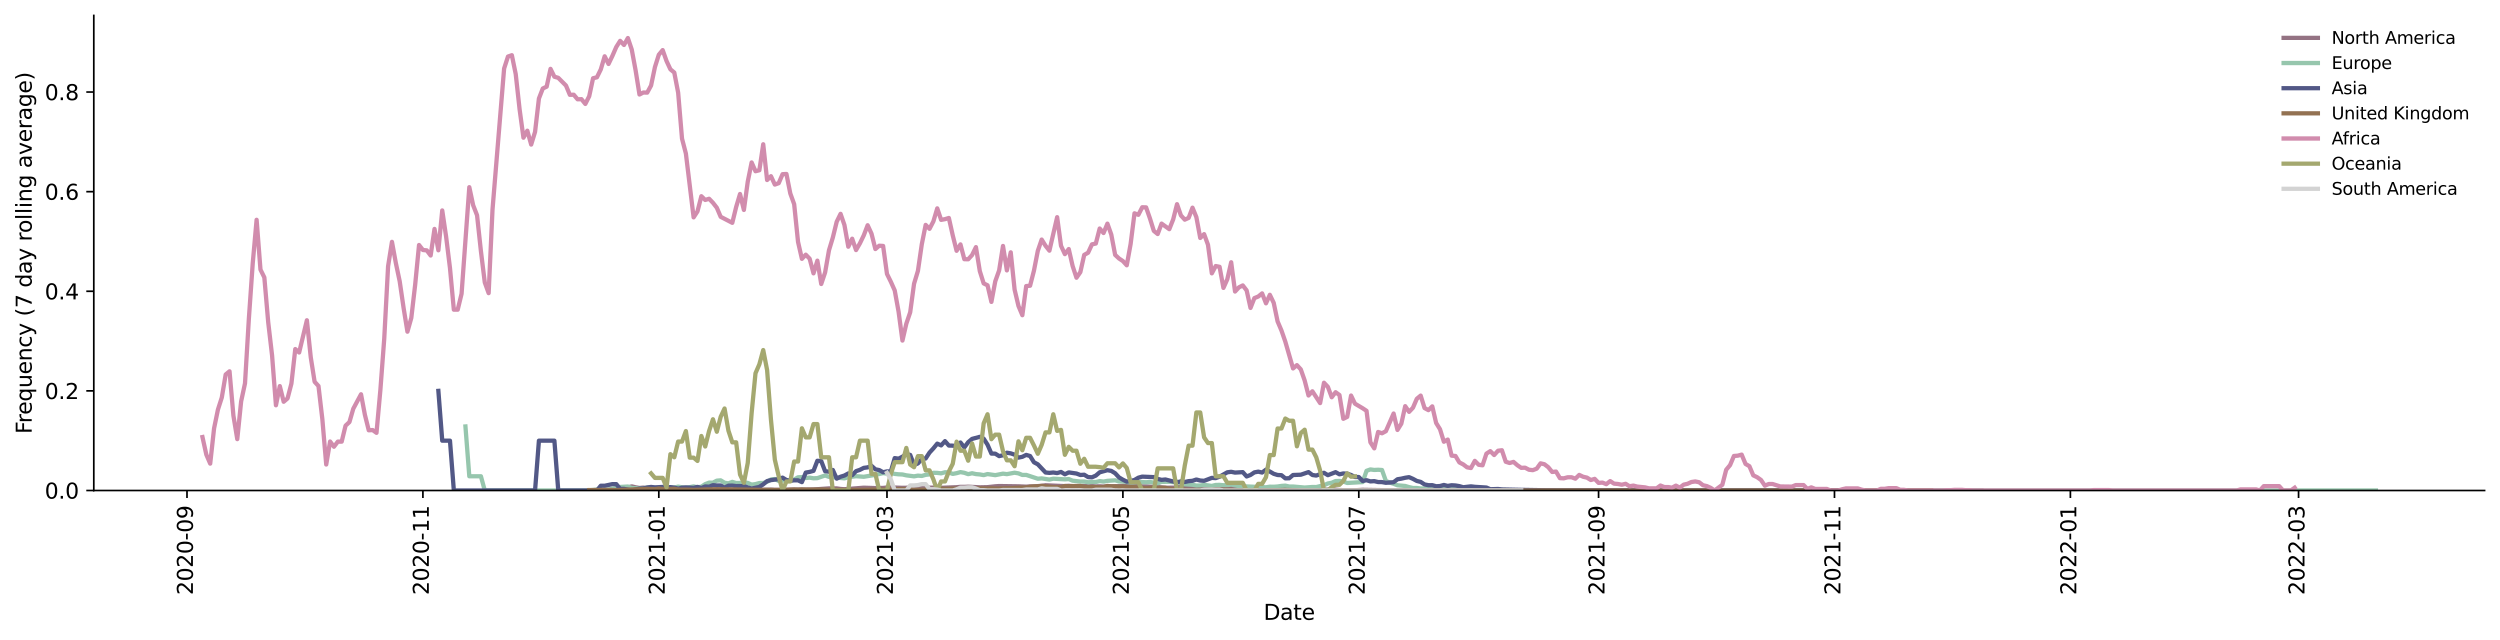 <?xml version="1.0" encoding="utf-8" standalone="no"?>
<!DOCTYPE svg PUBLIC "-//W3C//DTD SVG 1.1//EN"
  "http://www.w3.org/Graphics/SVG/1.1/DTD/svg11.dtd">
<svg xmlns:xlink="http://www.w3.org/1999/xlink" width="1166.981pt" height="298.621pt" viewBox="0 0 1166.981 298.621" xmlns="http://www.w3.org/2000/svg" version="1.1">
 <defs>
  <style type="text/css">*{stroke-linejoin: round; stroke-linecap: butt}</style>
 </defs>
 <g id="figure_1">
  <g id="patch_1">
   <path d="M 0 298.621 
L 1166.981 298.621 
L 1166.981 0 
L 0 0 
z
" style="fill: #ffffff"/>
  </g>
  <g id="axes_1">
   <g id="patch_2">
    <path d="M 43.781 228.96 
L 1159.781 228.96 
L 1159.781 7.2 
L 43.781 7.2 
z
" style="fill: #ffffff"/>
   </g>
   <g id="matplotlib.axis_1">
    <g id="xtick_1">
     <g id="line2d_1">
      <defs>
       <path id="m6b2c757c46" d="M 0 0 
L 0 3.5 
" style="stroke: #000000; stroke-width: 0.8"/>
      </defs>
      <g>
       <use xlink:href="#m6b2c757c46" x="87.288" y="228.96" style="stroke: #000000; stroke-width: 0.8"/>
      </g>
     </g>
     <g id="text_1">
      <!-- 2020-09 -->
      <g transform="translate(90.047 277.743)rotate(-90)scale(0.1 -0.1)">
       <defs>
        <path id="DejaVuSans-32" d="M 1228 531 
L 3431 531 
L 3431 0 
L 469 0 
L 469 531 
Q 828 903 1448 1529 
Q 2069 2156 2228 2338 
Q 2531 2678 2651 2914 
Q 2772 3150 2772 3378 
Q 2772 3750 2511 3984 
Q 2250 4219 1831 4219 
Q 1534 4219 1204 4116 
Q 875 4013 500 3803 
L 500 4441 
Q 881 4594 1212 4672 
Q 1544 4750 1819 4750 
Q 2544 4750 2975 4387 
Q 3406 4025 3406 3419 
Q 3406 3131 3298 2873 
Q 3191 2616 2906 2266 
Q 2828 2175 2409 1742 
Q 1991 1309 1228 531 
z
" transform="scale(0.016)"/>
        <path id="DejaVuSans-30" d="M 2034 4250 
Q 1547 4250 1301 3770 
Q 1056 3291 1056 2328 
Q 1056 1369 1301 889 
Q 1547 409 2034 409 
Q 2525 409 2770 889 
Q 3016 1369 3016 2328 
Q 3016 3291 2770 3770 
Q 2525 4250 2034 4250 
z
M 2034 4750 
Q 2819 4750 3233 4129 
Q 3647 3509 3647 2328 
Q 3647 1150 3233 529 
Q 2819 -91 2034 -91 
Q 1250 -91 836 529 
Q 422 1150 422 2328 
Q 422 3509 836 4129 
Q 1250 4750 2034 4750 
z
" transform="scale(0.016)"/>
        <path id="DejaVuSans-2d" d="M 313 2009 
L 1997 2009 
L 1997 1497 
L 313 1497 
L 313 2009 
z
" transform="scale(0.016)"/>
        <path id="DejaVuSans-39" d="M 703 97 
L 703 672 
Q 941 559 1184 500 
Q 1428 441 1663 441 
Q 2288 441 2617 861 
Q 2947 1281 2994 2138 
Q 2813 1869 2534 1725 
Q 2256 1581 1919 1581 
Q 1219 1581 811 2004 
Q 403 2428 403 3163 
Q 403 3881 828 4315 
Q 1253 4750 1959 4750 
Q 2769 4750 3195 4129 
Q 3622 3509 3622 2328 
Q 3622 1225 3098 567 
Q 2575 -91 1691 -91 
Q 1453 -91 1209 -44 
Q 966 3 703 97 
z
M 1959 2075 
Q 2384 2075 2632 2365 
Q 2881 2656 2881 3163 
Q 2881 3666 2632 3958 
Q 2384 4250 1959 4250 
Q 1534 4250 1286 3958 
Q 1038 3666 1038 3163 
Q 1038 2656 1286 2365 
Q 1534 2075 1959 2075 
z
" transform="scale(0.016)"/>
       </defs>
       <use xlink:href="#DejaVuSans-32"/>
       <use xlink:href="#DejaVuSans-30" x="63.623"/>
       <use xlink:href="#DejaVuSans-32" x="127.246"/>
       <use xlink:href="#DejaVuSans-30" x="190.869"/>
       <use xlink:href="#DejaVuSans-2d" x="254.492"/>
       <use xlink:href="#DejaVuSans-30" x="290.576"/>
       <use xlink:href="#DejaVuSans-39" x="354.199"/>
      </g>
     </g>
    </g>
    <g id="xtick_2">
     <g id="line2d_2">
      <g>
       <use xlink:href="#m6b2c757c46" x="197.407" y="228.96" style="stroke: #000000; stroke-width: 0.8"/>
      </g>
     </g>
     <g id="text_2">
      <!-- 2020-11 -->
      <g transform="translate(200.167 277.743)rotate(-90)scale(0.1 -0.1)">
       <defs>
        <path id="DejaVuSans-31" d="M 794 531 
L 1825 531 
L 1825 4091 
L 703 3866 
L 703 4441 
L 1819 4666 
L 2450 4666 
L 2450 531 
L 3481 531 
L 3481 0 
L 794 0 
L 794 531 
z
" transform="scale(0.016)"/>
       </defs>
       <use xlink:href="#DejaVuSans-32"/>
       <use xlink:href="#DejaVuSans-30" x="63.623"/>
       <use xlink:href="#DejaVuSans-32" x="127.246"/>
       <use xlink:href="#DejaVuSans-30" x="190.869"/>
       <use xlink:href="#DejaVuSans-2d" x="254.492"/>
       <use xlink:href="#DejaVuSans-31" x="290.576"/>
       <use xlink:href="#DejaVuSans-31" x="354.199"/>
      </g>
     </g>
    </g>
    <g id="xtick_3">
     <g id="line2d_3">
      <g>
       <use xlink:href="#m6b2c757c46" x="307.527" y="228.96" style="stroke: #000000; stroke-width: 0.8"/>
      </g>
     </g>
     <g id="text_3">
      <!-- 2021-01 -->
      <g transform="translate(310.286 277.743)rotate(-90)scale(0.1 -0.1)">
       <use xlink:href="#DejaVuSans-32"/>
       <use xlink:href="#DejaVuSans-30" x="63.623"/>
       <use xlink:href="#DejaVuSans-32" x="127.246"/>
       <use xlink:href="#DejaVuSans-31" x="190.869"/>
       <use xlink:href="#DejaVuSans-2d" x="254.492"/>
       <use xlink:href="#DejaVuSans-30" x="290.576"/>
       <use xlink:href="#DejaVuSans-31" x="354.199"/>
      </g>
     </g>
    </g>
    <g id="xtick_4">
     <g id="line2d_4">
      <g>
       <use xlink:href="#m6b2c757c46" x="414.036" y="228.96" style="stroke: #000000; stroke-width: 0.8"/>
      </g>
     </g>
     <g id="text_4">
      <!-- 2021-03 -->
      <g transform="translate(416.796 277.743)rotate(-90)scale(0.1 -0.1)">
       <defs>
        <path id="DejaVuSans-33" d="M 2597 2516 
Q 3050 2419 3304 2112 
Q 3559 1806 3559 1356 
Q 3559 666 3084 287 
Q 2609 -91 1734 -91 
Q 1441 -91 1130 -33 
Q 819 25 488 141 
L 488 750 
Q 750 597 1062 519 
Q 1375 441 1716 441 
Q 2309 441 2620 675 
Q 2931 909 2931 1356 
Q 2931 1769 2642 2001 
Q 2353 2234 1838 2234 
L 1294 2234 
L 1294 2753 
L 1863 2753 
Q 2328 2753 2575 2939 
Q 2822 3125 2822 3475 
Q 2822 3834 2567 4026 
Q 2313 4219 1838 4219 
Q 1578 4219 1281 4162 
Q 984 4106 628 3988 
L 628 4550 
Q 988 4650 1302 4700 
Q 1616 4750 1894 4750 
Q 2613 4750 3031 4423 
Q 3450 4097 3450 3541 
Q 3450 3153 3228 2886 
Q 3006 2619 2597 2516 
z
" transform="scale(0.016)"/>
       </defs>
       <use xlink:href="#DejaVuSans-32"/>
       <use xlink:href="#DejaVuSans-30" x="63.623"/>
       <use xlink:href="#DejaVuSans-32" x="127.246"/>
       <use xlink:href="#DejaVuSans-31" x="190.869"/>
       <use xlink:href="#DejaVuSans-2d" x="254.492"/>
       <use xlink:href="#DejaVuSans-30" x="290.576"/>
       <use xlink:href="#DejaVuSans-33" x="354.199"/>
      </g>
     </g>
    </g>
    <g id="xtick_5">
     <g id="line2d_5">
      <g>
       <use xlink:href="#m6b2c757c46" x="524.156" y="228.96" style="stroke: #000000; stroke-width: 0.8"/>
      </g>
     </g>
     <g id="text_5">
      <!-- 2021-05 -->
      <g transform="translate(526.915 277.743)rotate(-90)scale(0.1 -0.1)">
       <defs>
        <path id="DejaVuSans-35" d="M 691 4666 
L 3169 4666 
L 3169 4134 
L 1269 4134 
L 1269 2991 
Q 1406 3038 1543 3061 
Q 1681 3084 1819 3084 
Q 2600 3084 3056 2656 
Q 3513 2228 3513 1497 
Q 3513 744 3044 326 
Q 2575 -91 1722 -91 
Q 1428 -91 1123 -41 
Q 819 9 494 109 
L 494 744 
Q 775 591 1075 516 
Q 1375 441 1709 441 
Q 2250 441 2565 725 
Q 2881 1009 2881 1497 
Q 2881 1984 2565 2268 
Q 2250 2553 1709 2553 
Q 1456 2553 1204 2497 
Q 953 2441 691 2322 
L 691 4666 
z
" transform="scale(0.016)"/>
       </defs>
       <use xlink:href="#DejaVuSans-32"/>
       <use xlink:href="#DejaVuSans-30" x="63.623"/>
       <use xlink:href="#DejaVuSans-32" x="127.246"/>
       <use xlink:href="#DejaVuSans-31" x="190.869"/>
       <use xlink:href="#DejaVuSans-2d" x="254.492"/>
       <use xlink:href="#DejaVuSans-30" x="290.576"/>
       <use xlink:href="#DejaVuSans-35" x="354.199"/>
      </g>
     </g>
    </g>
    <g id="xtick_6">
     <g id="line2d_6">
      <g>
       <use xlink:href="#m6b2c757c46" x="634.276" y="228.96" style="stroke: #000000; stroke-width: 0.8"/>
      </g>
     </g>
     <g id="text_6">
      <!-- 2021-07 -->
      <g transform="translate(637.035 277.743)rotate(-90)scale(0.1 -0.1)">
       <defs>
        <path id="DejaVuSans-37" d="M 525 4666 
L 3525 4666 
L 3525 4397 
L 1831 0 
L 1172 0 
L 2766 4134 
L 525 4134 
L 525 4666 
z
" transform="scale(0.016)"/>
       </defs>
       <use xlink:href="#DejaVuSans-32"/>
       <use xlink:href="#DejaVuSans-30" x="63.623"/>
       <use xlink:href="#DejaVuSans-32" x="127.246"/>
       <use xlink:href="#DejaVuSans-31" x="190.869"/>
       <use xlink:href="#DejaVuSans-2d" x="254.492"/>
       <use xlink:href="#DejaVuSans-30" x="290.576"/>
       <use xlink:href="#DejaVuSans-37" x="354.199"/>
      </g>
     </g>
    </g>
    <g id="xtick_7">
     <g id="line2d_7">
      <g>
       <use xlink:href="#m6b2c757c46" x="746.201" y="228.96" style="stroke: #000000; stroke-width: 0.8"/>
      </g>
     </g>
     <g id="text_7">
      <!-- 2021-09 -->
      <g transform="translate(748.96 277.743)rotate(-90)scale(0.1 -0.1)">
       <use xlink:href="#DejaVuSans-32"/>
       <use xlink:href="#DejaVuSans-30" x="63.623"/>
       <use xlink:href="#DejaVuSans-32" x="127.246"/>
       <use xlink:href="#DejaVuSans-31" x="190.869"/>
       <use xlink:href="#DejaVuSans-2d" x="254.492"/>
       <use xlink:href="#DejaVuSans-30" x="290.576"/>
       <use xlink:href="#DejaVuSans-39" x="354.199"/>
      </g>
     </g>
    </g>
    <g id="xtick_8">
     <g id="line2d_8">
      <g>
       <use xlink:href="#m6b2c757c46" x="856.32" y="228.96" style="stroke: #000000; stroke-width: 0.8"/>
      </g>
     </g>
     <g id="text_8">
      <!-- 2021-11 -->
      <g transform="translate(859.08 277.743)rotate(-90)scale(0.1 -0.1)">
       <use xlink:href="#DejaVuSans-32"/>
       <use xlink:href="#DejaVuSans-30" x="63.623"/>
       <use xlink:href="#DejaVuSans-32" x="127.246"/>
       <use xlink:href="#DejaVuSans-31" x="190.869"/>
       <use xlink:href="#DejaVuSans-2d" x="254.492"/>
       <use xlink:href="#DejaVuSans-31" x="290.576"/>
       <use xlink:href="#DejaVuSans-31" x="354.199"/>
      </g>
     </g>
    </g>
    <g id="xtick_9">
     <g id="line2d_9">
      <g>
       <use xlink:href="#m6b2c757c46" x="966.44" y="228.96" style="stroke: #000000; stroke-width: 0.8"/>
      </g>
     </g>
     <g id="text_9">
      <!-- 2022-01 -->
      <g transform="translate(969.199 277.743)rotate(-90)scale(0.1 -0.1)">
       <use xlink:href="#DejaVuSans-32"/>
       <use xlink:href="#DejaVuSans-30" x="63.623"/>
       <use xlink:href="#DejaVuSans-32" x="127.246"/>
       <use xlink:href="#DejaVuSans-32" x="190.869"/>
       <use xlink:href="#DejaVuSans-2d" x="254.492"/>
       <use xlink:href="#DejaVuSans-30" x="290.576"/>
       <use xlink:href="#DejaVuSans-31" x="354.199"/>
      </g>
     </g>
    </g>
    <g id="xtick_10">
     <g id="line2d_10">
      <g>
       <use xlink:href="#m6b2c757c46" x="1072.949" y="228.96" style="stroke: #000000; stroke-width: 0.8"/>
      </g>
     </g>
     <g id="text_10">
      <!-- 2022-03 -->
      <g transform="translate(1075.709 277.743)rotate(-90)scale(0.1 -0.1)">
       <use xlink:href="#DejaVuSans-32"/>
       <use xlink:href="#DejaVuSans-30" x="63.623"/>
       <use xlink:href="#DejaVuSans-32" x="127.246"/>
       <use xlink:href="#DejaVuSans-32" x="190.869"/>
       <use xlink:href="#DejaVuSans-2d" x="254.492"/>
       <use xlink:href="#DejaVuSans-30" x="290.576"/>
       <use xlink:href="#DejaVuSans-33" x="354.199"/>
      </g>
     </g>
    </g>
    <g id="text_11">
     <!-- Date -->
     <g transform="translate(589.83 289.341)scale(0.1 -0.1)">
      <defs>
       <path id="DejaVuSans-44" d="M 1259 4147 
L 1259 519 
L 2022 519 
Q 2988 519 3436 956 
Q 3884 1394 3884 2338 
Q 3884 3275 3436 3711 
Q 2988 4147 2022 4147 
L 1259 4147 
z
M 628 4666 
L 1925 4666 
Q 3281 4666 3915 4102 
Q 4550 3538 4550 2338 
Q 4550 1131 3912 565 
Q 3275 0 1925 0 
L 628 0 
L 628 4666 
z
" transform="scale(0.016)"/>
       <path id="DejaVuSans-61" d="M 2194 1759 
Q 1497 1759 1228 1600 
Q 959 1441 959 1056 
Q 959 750 1161 570 
Q 1363 391 1709 391 
Q 2188 391 2477 730 
Q 2766 1069 2766 1631 
L 2766 1759 
L 2194 1759 
z
M 3341 1997 
L 3341 0 
L 2766 0 
L 2766 531 
Q 2569 213 2275 61 
Q 1981 -91 1556 -91 
Q 1019 -91 701 211 
Q 384 513 384 1019 
Q 384 1609 779 1909 
Q 1175 2209 1959 2209 
L 2766 2209 
L 2766 2266 
Q 2766 2663 2505 2880 
Q 2244 3097 1772 3097 
Q 1472 3097 1187 3025 
Q 903 2953 641 2809 
L 641 3341 
Q 956 3463 1253 3523 
Q 1550 3584 1831 3584 
Q 2591 3584 2966 3190 
Q 3341 2797 3341 1997 
z
" transform="scale(0.016)"/>
       <path id="DejaVuSans-74" d="M 1172 4494 
L 1172 3500 
L 2356 3500 
L 2356 3053 
L 1172 3053 
L 1172 1153 
Q 1172 725 1289 603 
Q 1406 481 1766 481 
L 2356 481 
L 2356 0 
L 1766 0 
Q 1100 0 847 248 
Q 594 497 594 1153 
L 594 3053 
L 172 3053 
L 172 3500 
L 594 3500 
L 594 4494 
L 1172 4494 
z
" transform="scale(0.016)"/>
       <path id="DejaVuSans-65" d="M 3597 1894 
L 3597 1613 
L 953 1613 
Q 991 1019 1311 708 
Q 1631 397 2203 397 
Q 2534 397 2845 478 
Q 3156 559 3463 722 
L 3463 178 
Q 3153 47 2828 -22 
Q 2503 -91 2169 -91 
Q 1331 -91 842 396 
Q 353 884 353 1716 
Q 353 2575 817 3079 
Q 1281 3584 2069 3584 
Q 2775 3584 3186 3129 
Q 3597 2675 3597 1894 
z
M 3022 2063 
Q 3016 2534 2758 2815 
Q 2500 3097 2075 3097 
Q 1594 3097 1305 2825 
Q 1016 2553 972 2059 
L 3022 2063 
z
" transform="scale(0.016)"/>
      </defs>
      <use xlink:href="#DejaVuSans-44"/>
      <use xlink:href="#DejaVuSans-61" x="77.002"/>
      <use xlink:href="#DejaVuSans-74" x="138.281"/>
      <use xlink:href="#DejaVuSans-65" x="177.49"/>
     </g>
    </g>
   </g>
   <g id="matplotlib.axis_2">
    <g id="ytick_1">
     <g id="line2d_11">
      <defs>
       <path id="m4645e65117" d="M 0 0 
L -3.5 0 
" style="stroke: #000000; stroke-width: 0.8"/>
      </defs>
      <g>
       <use xlink:href="#m4645e65117" x="43.781" y="228.96" style="stroke: #000000; stroke-width: 0.8"/>
      </g>
     </g>
     <g id="text_12">
      <!-- 0.0 -->
      <g transform="translate(20.878 232.759)scale(0.1 -0.1)">
       <defs>
        <path id="DejaVuSans-2e" d="M 684 794 
L 1344 794 
L 1344 0 
L 684 0 
L 684 794 
z
" transform="scale(0.016)"/>
       </defs>
       <use xlink:href="#DejaVuSans-30"/>
       <use xlink:href="#DejaVuSans-2e" x="63.623"/>
       <use xlink:href="#DejaVuSans-30" x="95.41"/>
      </g>
     </g>
    </g>
    <g id="ytick_2">
     <g id="line2d_12">
      <g>
       <use xlink:href="#m4645e65117" x="43.781" y="182.459" style="stroke: #000000; stroke-width: 0.8"/>
      </g>
     </g>
     <g id="text_13">
      <!-- 0.2 -->
      <g transform="translate(20.878 186.259)scale(0.1 -0.1)">
       <use xlink:href="#DejaVuSans-30"/>
       <use xlink:href="#DejaVuSans-2e" x="63.623"/>
       <use xlink:href="#DejaVuSans-32" x="95.41"/>
      </g>
     </g>
    </g>
    <g id="ytick_3">
     <g id="line2d_13">
      <g>
       <use xlink:href="#m4645e65117" x="43.781" y="135.959" style="stroke: #000000; stroke-width: 0.8"/>
      </g>
     </g>
     <g id="text_14">
      <!-- 0.4 -->
      <g transform="translate(20.878 139.758)scale(0.1 -0.1)">
       <defs>
        <path id="DejaVuSans-34" d="M 2419 4116 
L 825 1625 
L 2419 1625 
L 2419 4116 
z
M 2253 4666 
L 3047 4666 
L 3047 1625 
L 3713 1625 
L 3713 1100 
L 3047 1100 
L 3047 0 
L 2419 0 
L 2419 1100 
L 313 1100 
L 313 1709 
L 2253 4666 
z
" transform="scale(0.016)"/>
       </defs>
       <use xlink:href="#DejaVuSans-30"/>
       <use xlink:href="#DejaVuSans-2e" x="63.623"/>
       <use xlink:href="#DejaVuSans-34" x="95.41"/>
      </g>
     </g>
    </g>
    <g id="ytick_4">
     <g id="line2d_14">
      <g>
       <use xlink:href="#m4645e65117" x="43.781" y="89.458" style="stroke: #000000; stroke-width: 0.8"/>
      </g>
     </g>
     <g id="text_15">
      <!-- 0.6 -->
      <g transform="translate(20.878 93.257)scale(0.1 -0.1)">
       <defs>
        <path id="DejaVuSans-36" d="M 2113 2584 
Q 1688 2584 1439 2293 
Q 1191 2003 1191 1497 
Q 1191 994 1439 701 
Q 1688 409 2113 409 
Q 2538 409 2786 701 
Q 3034 994 3034 1497 
Q 3034 2003 2786 2293 
Q 2538 2584 2113 2584 
z
M 3366 4563 
L 3366 3988 
Q 3128 4100 2886 4159 
Q 2644 4219 2406 4219 
Q 1781 4219 1451 3797 
Q 1122 3375 1075 2522 
Q 1259 2794 1537 2939 
Q 1816 3084 2150 3084 
Q 2853 3084 3261 2657 
Q 3669 2231 3669 1497 
Q 3669 778 3244 343 
Q 2819 -91 2113 -91 
Q 1303 -91 875 529 
Q 447 1150 447 2328 
Q 447 3434 972 4092 
Q 1497 4750 2381 4750 
Q 2619 4750 2861 4703 
Q 3103 4656 3366 4563 
z
" transform="scale(0.016)"/>
       </defs>
       <use xlink:href="#DejaVuSans-30"/>
       <use xlink:href="#DejaVuSans-2e" x="63.623"/>
       <use xlink:href="#DejaVuSans-36" x="95.41"/>
      </g>
     </g>
    </g>
    <g id="ytick_5">
     <g id="line2d_15">
      <g>
       <use xlink:href="#m4645e65117" x="43.781" y="42.957" style="stroke: #000000; stroke-width: 0.8"/>
      </g>
     </g>
     <g id="text_16">
      <!-- 0.8 -->
      <g transform="translate(20.878 46.757)scale(0.1 -0.1)">
       <defs>
        <path id="DejaVuSans-38" d="M 2034 2216 
Q 1584 2216 1326 1975 
Q 1069 1734 1069 1313 
Q 1069 891 1326 650 
Q 1584 409 2034 409 
Q 2484 409 2743 651 
Q 3003 894 3003 1313 
Q 3003 1734 2745 1975 
Q 2488 2216 2034 2216 
z
M 1403 2484 
Q 997 2584 770 2862 
Q 544 3141 544 3541 
Q 544 4100 942 4425 
Q 1341 4750 2034 4750 
Q 2731 4750 3128 4425 
Q 3525 4100 3525 3541 
Q 3525 3141 3298 2862 
Q 3072 2584 2669 2484 
Q 3125 2378 3379 2068 
Q 3634 1759 3634 1313 
Q 3634 634 3220 271 
Q 2806 -91 2034 -91 
Q 1263 -91 848 271 
Q 434 634 434 1313 
Q 434 1759 690 2068 
Q 947 2378 1403 2484 
z
M 1172 3481 
Q 1172 3119 1398 2916 
Q 1625 2713 2034 2713 
Q 2441 2713 2670 2916 
Q 2900 3119 2900 3481 
Q 2900 3844 2670 4047 
Q 2441 4250 2034 4250 
Q 1625 4250 1398 4047 
Q 1172 3844 1172 3481 
z
" transform="scale(0.016)"/>
       </defs>
       <use xlink:href="#DejaVuSans-30"/>
       <use xlink:href="#DejaVuSans-2e" x="63.623"/>
       <use xlink:href="#DejaVuSans-38" x="95.41"/>
      </g>
     </g>
    </g>
    <g id="text_17">
     <!-- Frequency (7 day rolling average) -->
     <g transform="translate(14.798 202.529)rotate(-90)scale(0.1 -0.1)">
      <defs>
       <path id="DejaVuSans-46" d="M 628 4666 
L 3309 4666 
L 3309 4134 
L 1259 4134 
L 1259 2759 
L 3109 2759 
L 3109 2228 
L 1259 2228 
L 1259 0 
L 628 0 
L 628 4666 
z
" transform="scale(0.016)"/>
       <path id="DejaVuSans-72" d="M 2631 2963 
Q 2534 3019 2420 3045 
Q 2306 3072 2169 3072 
Q 1681 3072 1420 2755 
Q 1159 2438 1159 1844 
L 1159 0 
L 581 0 
L 581 3500 
L 1159 3500 
L 1159 2956 
Q 1341 3275 1631 3429 
Q 1922 3584 2338 3584 
Q 2397 3584 2469 3576 
Q 2541 3569 2628 3553 
L 2631 2963 
z
" transform="scale(0.016)"/>
       <path id="DejaVuSans-71" d="M 947 1747 
Q 947 1113 1208 752 
Q 1469 391 1925 391 
Q 2381 391 2643 752 
Q 2906 1113 2906 1747 
Q 2906 2381 2643 2742 
Q 2381 3103 1925 3103 
Q 1469 3103 1208 2742 
Q 947 2381 947 1747 
z
M 2906 525 
Q 2725 213 2448 61 
Q 2172 -91 1784 -91 
Q 1150 -91 751 415 
Q 353 922 353 1747 
Q 353 2572 751 3078 
Q 1150 3584 1784 3584 
Q 2172 3584 2448 3432 
Q 2725 3281 2906 2969 
L 2906 3500 
L 3481 3500 
L 3481 -1331 
L 2906 -1331 
L 2906 525 
z
" transform="scale(0.016)"/>
       <path id="DejaVuSans-75" d="M 544 1381 
L 544 3500 
L 1119 3500 
L 1119 1403 
Q 1119 906 1312 657 
Q 1506 409 1894 409 
Q 2359 409 2629 706 
Q 2900 1003 2900 1516 
L 2900 3500 
L 3475 3500 
L 3475 0 
L 2900 0 
L 2900 538 
Q 2691 219 2414 64 
Q 2138 -91 1772 -91 
Q 1169 -91 856 284 
Q 544 659 544 1381 
z
M 1991 3584 
L 1991 3584 
z
" transform="scale(0.016)"/>
       <path id="DejaVuSans-6e" d="M 3513 2113 
L 3513 0 
L 2938 0 
L 2938 2094 
Q 2938 2591 2744 2837 
Q 2550 3084 2163 3084 
Q 1697 3084 1428 2787 
Q 1159 2491 1159 1978 
L 1159 0 
L 581 0 
L 581 3500 
L 1159 3500 
L 1159 2956 
Q 1366 3272 1645 3428 
Q 1925 3584 2291 3584 
Q 2894 3584 3203 3211 
Q 3513 2838 3513 2113 
z
" transform="scale(0.016)"/>
       <path id="DejaVuSans-63" d="M 3122 3366 
L 3122 2828 
Q 2878 2963 2633 3030 
Q 2388 3097 2138 3097 
Q 1578 3097 1268 2742 
Q 959 2388 959 1747 
Q 959 1106 1268 751 
Q 1578 397 2138 397 
Q 2388 397 2633 464 
Q 2878 531 3122 666 
L 3122 134 
Q 2881 22 2623 -34 
Q 2366 -91 2075 -91 
Q 1284 -91 818 406 
Q 353 903 353 1747 
Q 353 2603 823 3093 
Q 1294 3584 2113 3584 
Q 2378 3584 2631 3529 
Q 2884 3475 3122 3366 
z
" transform="scale(0.016)"/>
       <path id="DejaVuSans-79" d="M 2059 -325 
Q 1816 -950 1584 -1140 
Q 1353 -1331 966 -1331 
L 506 -1331 
L 506 -850 
L 844 -850 
Q 1081 -850 1212 -737 
Q 1344 -625 1503 -206 
L 1606 56 
L 191 3500 
L 800 3500 
L 1894 763 
L 2988 3500 
L 3597 3500 
L 2059 -325 
z
" transform="scale(0.016)"/>
       <path id="DejaVuSans-20" transform="scale(0.016)"/>
       <path id="DejaVuSans-28" d="M 1984 4856 
Q 1566 4138 1362 3434 
Q 1159 2731 1159 2009 
Q 1159 1288 1364 580 
Q 1569 -128 1984 -844 
L 1484 -844 
Q 1016 -109 783 600 
Q 550 1309 550 2009 
Q 550 2706 781 3412 
Q 1013 4119 1484 4856 
L 1984 4856 
z
" transform="scale(0.016)"/>
       <path id="DejaVuSans-64" d="M 2906 2969 
L 2906 4863 
L 3481 4863 
L 3481 0 
L 2906 0 
L 2906 525 
Q 2725 213 2448 61 
Q 2172 -91 1784 -91 
Q 1150 -91 751 415 
Q 353 922 353 1747 
Q 353 2572 751 3078 
Q 1150 3584 1784 3584 
Q 2172 3584 2448 3432 
Q 2725 3281 2906 2969 
z
M 947 1747 
Q 947 1113 1208 752 
Q 1469 391 1925 391 
Q 2381 391 2643 752 
Q 2906 1113 2906 1747 
Q 2906 2381 2643 2742 
Q 2381 3103 1925 3103 
Q 1469 3103 1208 2742 
Q 947 2381 947 1747 
z
" transform="scale(0.016)"/>
       <path id="DejaVuSans-6f" d="M 1959 3097 
Q 1497 3097 1228 2736 
Q 959 2375 959 1747 
Q 959 1119 1226 758 
Q 1494 397 1959 397 
Q 2419 397 2687 759 
Q 2956 1122 2956 1747 
Q 2956 2369 2687 2733 
Q 2419 3097 1959 3097 
z
M 1959 3584 
Q 2709 3584 3137 3096 
Q 3566 2609 3566 1747 
Q 3566 888 3137 398 
Q 2709 -91 1959 -91 
Q 1206 -91 779 398 
Q 353 888 353 1747 
Q 353 2609 779 3096 
Q 1206 3584 1959 3584 
z
" transform="scale(0.016)"/>
       <path id="DejaVuSans-6c" d="M 603 4863 
L 1178 4863 
L 1178 0 
L 603 0 
L 603 4863 
z
" transform="scale(0.016)"/>
       <path id="DejaVuSans-69" d="M 603 3500 
L 1178 3500 
L 1178 0 
L 603 0 
L 603 3500 
z
M 603 4863 
L 1178 4863 
L 1178 4134 
L 603 4134 
L 603 4863 
z
" transform="scale(0.016)"/>
       <path id="DejaVuSans-67" d="M 2906 1791 
Q 2906 2416 2648 2759 
Q 2391 3103 1925 3103 
Q 1463 3103 1205 2759 
Q 947 2416 947 1791 
Q 947 1169 1205 825 
Q 1463 481 1925 481 
Q 2391 481 2648 825 
Q 2906 1169 2906 1791 
z
M 3481 434 
Q 3481 -459 3084 -895 
Q 2688 -1331 1869 -1331 
Q 1566 -1331 1297 -1286 
Q 1028 -1241 775 -1147 
L 775 -588 
Q 1028 -725 1275 -790 
Q 1522 -856 1778 -856 
Q 2344 -856 2625 -561 
Q 2906 -266 2906 331 
L 2906 616 
Q 2728 306 2450 153 
Q 2172 0 1784 0 
Q 1141 0 747 490 
Q 353 981 353 1791 
Q 353 2603 747 3093 
Q 1141 3584 1784 3584 
Q 2172 3584 2450 3431 
Q 2728 3278 2906 2969 
L 2906 3500 
L 3481 3500 
L 3481 434 
z
" transform="scale(0.016)"/>
       <path id="DejaVuSans-76" d="M 191 3500 
L 800 3500 
L 1894 563 
L 2988 3500 
L 3597 3500 
L 2284 0 
L 1503 0 
L 191 3500 
z
" transform="scale(0.016)"/>
       <path id="DejaVuSans-29" d="M 513 4856 
L 1013 4856 
Q 1481 4119 1714 3412 
Q 1947 2706 1947 2009 
Q 1947 1309 1714 600 
Q 1481 -109 1013 -844 
L 513 -844 
Q 928 -128 1133 580 
Q 1338 1288 1338 2009 
Q 1338 2731 1133 3434 
Q 928 4138 513 4856 
z
" transform="scale(0.016)"/>
      </defs>
      <use xlink:href="#DejaVuSans-46"/>
      <use xlink:href="#DejaVuSans-72" x="50.27"/>
      <use xlink:href="#DejaVuSans-65" x="89.133"/>
      <use xlink:href="#DejaVuSans-71" x="150.656"/>
      <use xlink:href="#DejaVuSans-75" x="214.133"/>
      <use xlink:href="#DejaVuSans-65" x="277.512"/>
      <use xlink:href="#DejaVuSans-6e" x="339.035"/>
      <use xlink:href="#DejaVuSans-63" x="402.414"/>
      <use xlink:href="#DejaVuSans-79" x="457.395"/>
      <use xlink:href="#DejaVuSans-20" x="516.574"/>
      <use xlink:href="#DejaVuSans-28" x="548.361"/>
      <use xlink:href="#DejaVuSans-37" x="587.375"/>
      <use xlink:href="#DejaVuSans-20" x="650.998"/>
      <use xlink:href="#DejaVuSans-64" x="682.785"/>
      <use xlink:href="#DejaVuSans-61" x="746.262"/>
      <use xlink:href="#DejaVuSans-79" x="807.541"/>
      <use xlink:href="#DejaVuSans-20" x="866.721"/>
      <use xlink:href="#DejaVuSans-72" x="898.508"/>
      <use xlink:href="#DejaVuSans-6f" x="937.371"/>
      <use xlink:href="#DejaVuSans-6c" x="998.553"/>
      <use xlink:href="#DejaVuSans-6c" x="1026.336"/>
      <use xlink:href="#DejaVuSans-69" x="1054.119"/>
      <use xlink:href="#DejaVuSans-6e" x="1081.902"/>
      <use xlink:href="#DejaVuSans-67" x="1145.281"/>
      <use xlink:href="#DejaVuSans-20" x="1208.758"/>
      <use xlink:href="#DejaVuSans-61" x="1240.545"/>
      <use xlink:href="#DejaVuSans-76" x="1301.824"/>
      <use xlink:href="#DejaVuSans-65" x="1361.004"/>
      <use xlink:href="#DejaVuSans-72" x="1422.527"/>
      <use xlink:href="#DejaVuSans-61" x="1463.641"/>
      <use xlink:href="#DejaVuSans-67" x="1524.92"/>
      <use xlink:href="#DejaVuSans-65" x="1588.396"/>
      <use xlink:href="#DejaVuSans-29" x="1649.92"/>
     </g>
    </g>
   </g>
   <g id="line2d_16">
    <path d="M 291.28 227.886 
L 293.085 227.561 
L 294.89 227.039 
L 296.696 227.482 
L 298.501 227.792 
L 300.306 227.615 
L 302.111 228.261 
L 303.916 228.783 
L 320.164 228.702 
L 323.774 228.497 
L 332.8 228.65 
L 336.411 228.667 
L 340.021 228.842 
L 343.632 228.715 
L 349.048 228.691 
L 352.658 228.721 
L 359.879 228.549 
L 361.684 228.649 
L 379.737 228.49 
L 386.958 227.984 
L 390.568 227.99 
L 392.373 228.246 
L 394.179 228.38 
L 401.399 227.804 
L 403.205 227.659 
L 408.62 227.836 
L 412.231 227.763 
L 414.036 227.567 
L 415.841 227.531 
L 421.257 227.722 
L 426.673 227.616 
L 428.478 227.503 
L 433.894 227.658 
L 435.699 227.62 
L 437.504 227.774 
L 446.531 227.432 
L 448.336 227.258 
L 450.141 227.284 
L 451.946 227.193 
L 457.362 227.482 
L 460.972 227.404 
L 464.583 227.006 
L 466.388 226.885 
L 475.414 227.018 
L 479.025 227.173 
L 480.83 227.04 
L 482.635 227.045 
L 486.246 226.78 
L 488.051 226.528 
L 497.077 226.922 
L 498.883 226.771 
L 500.688 226.93 
L 504.298 226.93 
L 506.103 226.806 
L 507.909 227.005 
L 509.714 226.887 
L 511.519 227.049 
L 513.324 227.005 
L 515.13 227.109 
L 522.351 226.928 
L 524.156 226.745 
L 529.572 226.681 
L 533.182 227.04 
L 534.987 227.047 
L 538.598 227.287 
L 540.403 227.348 
L 544.014 227.666 
L 547.624 227.652 
L 549.429 227.522 
L 551.235 227.267 
L 558.455 227.305 
L 560.261 227.354 
L 563.871 227.158 
L 567.482 227.337 
L 569.287 227.621 
L 572.897 227.84 
L 574.703 227.732 
L 576.508 227.92 
L 578.313 227.793 
L 583.729 228.308 
L 585.534 228.043 
L 590.95 228.069 
L 592.755 228.003 
L 594.56 228.245 
L 599.976 228.397 
L 612.613 228.656 
L 614.418 228.767 
L 616.223 228.589 
L 623.444 228.517 
L 625.249 228.761 
L 628.86 228.813 
L 632.47 228.852 
L 636.081 228.644 
L 650.523 228.88 
L 655.938 228.84 
L 825.631 228.96 
L 924.919 228.955 
L 924.919 228.955 
" clip-path="url(#p8c57ef76c9)" style="fill: none; stroke: #947383; stroke-width: 2; stroke-linecap: square"/>
   </g>
   <g id="line2d_17">
    <path d="M 217.265 199.067 
L 219.07 222.317 
L 224.486 222.317 
L 226.291 228.96 
L 273.227 228.96 
L 278.643 228.556 
L 284.059 228.527 
L 289.475 227.314 
L 293.085 227.105 
L 294.89 227.756 
L 298.501 228.041 
L 302.111 227.661 
L 303.916 227.533 
L 307.527 227.92 
L 309.332 227.692 
L 314.748 227.594 
L 316.553 227.154 
L 320.164 227.756 
L 323.774 227.04 
L 325.579 227.503 
L 327.385 227.179 
L 329.19 225.995 
L 330.995 225.291 
L 332.8 225.296 
L 334.606 224.371 
L 336.411 224.224 
L 338.216 225.332 
L 340.021 225.647 
L 341.827 224.935 
L 343.632 225.483 
L 345.437 225.444 
L 347.242 225.153 
L 349.048 225.433 
L 350.853 226.218 
L 352.658 225.984 
L 354.463 225.486 
L 356.268 225.437 
L 358.074 224.916 
L 359.879 223.814 
L 361.684 223.603 
L 363.489 224.509 
L 367.1 224.172 
L 368.905 224.447 
L 370.71 223.868 
L 372.516 222.788 
L 374.321 222.72 
L 376.126 223.146 
L 377.931 222.955 
L 379.737 223.268 
L 381.542 223.193 
L 385.152 221.943 
L 386.958 222.603 
L 394.179 223.293 
L 395.984 222.761 
L 399.594 222.285 
L 403.205 222.555 
L 408.62 221.663 
L 412.231 220.837 
L 414.036 221.082 
L 415.841 220.825 
L 417.647 221.211 
L 419.452 221.404 
L 421.257 221.482 
L 423.062 221.887 
L 426.673 222.351 
L 428.478 222.025 
L 430.283 222.174 
L 432.089 221.655 
L 433.894 221.445 
L 435.699 220.694 
L 437.504 220.745 
L 439.31 220.952 
L 441.115 220.449 
L 442.92 220.51 
L 444.725 221.214 
L 446.531 220.873 
L 448.336 220.376 
L 450.141 220.701 
L 451.946 221.334 
L 453.751 220.911 
L 455.557 221.301 
L 457.362 221.458 
L 459.167 221.785 
L 460.972 221.289 
L 464.583 221.798 
L 468.193 221.095 
L 469.999 221.323 
L 473.609 220.658 
L 475.414 220.972 
L 477.22 221.707 
L 479.025 221.683 
L 484.441 223.465 
L 486.246 223.314 
L 489.856 223.859 
L 491.662 223.451 
L 497.077 223.757 
L 498.883 223.621 
L 500.688 224.375 
L 504.298 224.788 
L 506.103 224.764 
L 507.909 225.118 
L 509.714 225.001 
L 511.519 224.997 
L 513.324 224.575 
L 515.13 224.797 
L 516.935 224.458 
L 520.545 224.208 
L 522.351 224.753 
L 524.156 224.734 
L 527.766 225.267 
L 531.377 224.938 
L 534.987 225.117 
L 536.793 224.977 
L 540.403 225.644 
L 542.208 224.918 
L 545.819 224.908 
L 547.624 225.048 
L 549.429 224.785 
L 551.235 225.602 
L 553.04 226.054 
L 556.65 226.275 
L 558.455 226.662 
L 560.261 226.637 
L 562.066 226.316 
L 565.676 226.828 
L 567.482 226.374 
L 569.287 226.334 
L 571.092 226.502 
L 572.897 226.447 
L 574.703 226.214 
L 578.313 226.902 
L 590.95 227.466 
L 592.755 227.182 
L 594.56 227.222 
L 596.366 227.091 
L 598.171 226.82 
L 599.976 226.689 
L 601.781 227.098 
L 603.586 227.105 
L 609.002 227.584 
L 612.613 227.323 
L 614.418 227.354 
L 618.028 226.486 
L 619.834 225.693 
L 621.639 225.352 
L 623.444 224.555 
L 625.249 224.502 
L 627.055 224.77 
L 628.86 225.448 
L 636.081 225.033 
L 637.886 219.771 
L 639.691 219.132 
L 641.497 219.373 
L 643.302 219.282 
L 645.107 219.393 
L 646.912 224.488 
L 648.718 225.273 
L 650.523 225.824 
L 652.328 226.53 
L 655.938 226.85 
L 657.744 227.383 
L 659.549 227.789 
L 661.354 227.8 
L 663.159 228.025 
L 664.965 228.019 
L 666.77 227.721 
L 668.575 227.641 
L 670.38 227.686 
L 672.186 227.535 
L 673.991 227.633 
L 675.796 227.955 
L 681.212 228.223 
L 683.017 228.434 
L 708.29 228.867 
L 726.343 228.949 
L 762.448 228.953 
L 791.332 228.96 
L 1109.054 228.957 
L 1109.054 228.957 
" clip-path="url(#p8c57ef76c9)" style="fill: none; stroke: #96c6ad; stroke-width: 2; stroke-linecap: square"/>
   </g>
   <g id="line2d_18">
    <path d="M 204.628 182.459 
L 206.433 205.71 
L 210.044 205.71 
L 211.849 228.96 
L 249.759 228.96 
L 251.564 205.71 
L 258.785 205.71 
L 260.591 228.96 
L 278.643 228.96 
L 280.448 226.746 
L 282.254 226.746 
L 285.864 225.987 
L 287.669 225.987 
L 289.475 228.201 
L 291.28 228.201 
L 294.89 228.96 
L 298.501 228.051 
L 300.306 227.942 
L 302.111 227.542 
L 303.916 227.307 
L 305.722 227.503 
L 309.332 227.302 
L 311.137 227.412 
L 312.943 227.384 
L 314.748 227.615 
L 316.553 228.099 
L 318.358 227.655 
L 320.164 227.52 
L 323.774 227.743 
L 325.579 227.272 
L 327.385 227.809 
L 329.19 227.068 
L 330.995 227.19 
L 332.8 226.473 
L 334.606 226.623 
L 336.411 226.604 
L 338.216 227.616 
L 340.021 226.715 
L 341.827 226.676 
L 343.632 226.916 
L 347.242 226.867 
L 349.048 227.539 
L 350.853 228.053 
L 354.463 227.291 
L 356.268 226.084 
L 358.074 224.571 
L 359.879 224.111 
L 363.489 223.649 
L 365.295 222.959 
L 367.1 224.059 
L 368.905 224.394 
L 370.71 224.201 
L 372.516 224.222 
L 374.321 225.052 
L 376.126 220.59 
L 377.931 220.276 
L 379.737 219.781 
L 381.542 215.083 
L 383.347 215.235 
L 385.152 219.953 
L 386.958 220.189 
L 388.763 219.396 
L 390.568 223.425 
L 392.373 222.533 
L 394.179 221.977 
L 395.984 220.989 
L 397.789 221.802 
L 399.594 219.933 
L 401.399 219.312 
L 403.205 218.401 
L 405.01 218.164 
L 406.815 217.455 
L 408.62 219.082 
L 410.426 219.428 
L 412.231 220.439 
L 414.036 220.047 
L 415.841 220.086 
L 417.647 213.845 
L 419.452 214.108 
L 421.257 213.184 
L 423.062 212.012 
L 424.868 212.353 
L 426.673 217.015 
L 428.478 216.32 
L 430.283 214.307 
L 432.089 214.009 
L 433.894 211.26 
L 435.699 209.296 
L 437.504 207.086 
L 439.31 207.904 
L 441.115 205.919 
L 442.92 207.977 
L 444.725 208.029 
L 446.531 208.319 
L 448.336 206.556 
L 450.141 208.848 
L 451.946 206.408 
L 453.751 204.876 
L 457.362 203.904 
L 459.167 204.753 
L 460.972 207.584 
L 462.778 211.721 
L 464.583 211.763 
L 466.388 212.911 
L 468.193 212.521 
L 469.999 211.325 
L 471.804 211.625 
L 473.609 212.229 
L 475.414 213.606 
L 477.22 213.239 
L 479.025 212.344 
L 480.83 212.87 
L 482.635 215.782 
L 484.441 216.737 
L 488.051 220.559 
L 489.856 220.735 
L 491.662 220.565 
L 493.467 220.826 
L 495.272 220.297 
L 497.077 221.388 
L 498.883 220.515 
L 502.493 221.043 
L 504.298 221.721 
L 506.103 221.595 
L 507.909 222.7 
L 509.714 222.802 
L 511.519 222.004 
L 513.324 220.47 
L 516.935 219.484 
L 518.74 219.814 
L 520.545 220.907 
L 522.351 222.855 
L 524.156 223.922 
L 525.961 224.81 
L 527.766 224.513 
L 529.572 224.042 
L 531.377 222.986 
L 533.182 222.488 
L 538.598 222.715 
L 540.403 223.543 
L 542.208 224 
L 544.014 223.819 
L 549.429 225.224 
L 551.235 224.675 
L 553.04 224.98 
L 554.845 224.595 
L 556.65 224.435 
L 558.455 223.836 
L 560.261 224.309 
L 562.066 224.439 
L 565.676 223.068 
L 567.482 223.183 
L 569.287 222.509 
L 572.897 220.469 
L 574.703 220.241 
L 576.508 220.602 
L 580.118 220.384 
L 581.924 222.407 
L 583.729 221.709 
L 585.534 220.501 
L 587.339 220.165 
L 589.145 220.578 
L 590.95 219.239 
L 592.755 220.115 
L 594.56 221.168 
L 596.366 221.726 
L 598.171 221.815 
L 599.976 223.284 
L 601.781 223.248 
L 603.586 221.729 
L 607.197 221.597 
L 610.807 220.372 
L 612.613 221.729 
L 614.418 221.985 
L 618.028 220.699 
L 619.834 221.809 
L 623.444 220.398 
L 625.249 221.402 
L 627.055 221.003 
L 628.86 221.135 
L 630.665 221.713 
L 632.47 222.662 
L 634.276 222.68 
L 636.081 224.516 
L 637.886 224.159 
L 639.691 224.714 
L 641.497 224.597 
L 643.302 225.018 
L 645.107 225.04 
L 646.912 225.364 
L 650.523 225.087 
L 652.328 223.715 
L 654.133 223.428 
L 655.938 223.018 
L 657.744 222.733 
L 659.549 223.521 
L 661.354 224.5 
L 663.159 224.952 
L 664.965 226.122 
L 666.77 226.488 
L 668.575 226.472 
L 670.38 226.985 
L 672.186 226.873 
L 673.991 226.378 
L 675.796 226.832 
L 677.601 226.51 
L 679.407 226.615 
L 681.212 226.923 
L 683.017 227.446 
L 686.628 227.031 
L 688.433 227.245 
L 693.849 227.577 
L 695.654 228.372 
L 699.264 228.258 
L 701.07 228.459 
L 710.096 228.655 
L 715.511 228.744 
L 722.732 228.863 
L 731.759 228.885 
L 762.448 228.868 
L 764.253 228.801 
L 767.863 228.874 
L 773.279 228.926 
L 863.541 228.902 
L 863.541 228.902 
" clip-path="url(#p8c57ef76c9)" style="fill: none; stroke: #525886; stroke-width: 2; stroke-linecap: square"/>
   </g>
   <g id="line2d_19">
    <path d="M 275.033 228.771 
L 284.059 228.671 
L 287.669 228.777 
L 302.111 228.193 
L 305.722 228.365 
L 307.527 228.042 
L 309.332 228.286 
L 311.137 228.343 
L 314.748 228.168 
L 316.553 228.524 
L 321.969 228.567 
L 323.774 228.684 
L 329.19 228.478 
L 334.606 228.365 
L 347.242 228.502 
L 354.463 228.65 
L 365.295 228.757 
L 368.905 228.57 
L 370.71 228.48 
L 372.516 228.573 
L 374.321 228.459 
L 376.126 228.564 
L 383.347 228.494 
L 388.763 228.666 
L 392.373 228.685 
L 403.205 228.666 
L 406.815 228.548 
L 415.841 228.56 
L 419.452 228.295 
L 424.868 228.298 
L 426.673 228.575 
L 430.283 228.672 
L 433.894 228.489 
L 439.31 228.074 
L 441.115 228.173 
L 451.946 227.981 
L 453.751 228.081 
L 455.557 227.947 
L 460.972 228.06 
L 462.778 227.93 
L 464.583 228.054 
L 468.193 228.019 
L 469.999 227.908 
L 471.804 227.917 
L 475.414 227.691 
L 479.025 227.574 
L 480.83 227.234 
L 482.635 227.057 
L 484.441 227.006 
L 486.246 226.815 
L 491.662 227.402 
L 495.272 227.459 
L 497.077 226.849 
L 498.883 226.943 
L 504.298 226.813 
L 506.103 227.256 
L 507.909 227.355 
L 509.714 227.341 
L 513.324 227.48 
L 515.13 227.353 
L 516.935 226.84 
L 518.74 227.018 
L 520.545 227.028 
L 522.351 227.193 
L 524.156 227.105 
L 525.961 227.31 
L 527.766 227.296 
L 534.987 227.921 
L 536.793 227.696 
L 538.598 227.628 
L 540.403 227.717 
L 544.014 227.713 
L 545.819 228.154 
L 554.845 228.704 
L 565.676 228.653 
L 567.482 228.5 
L 574.703 228.654 
L 576.508 228.87 
L 594.56 228.834 
L 599.976 228.699 
L 605.392 228.847 
L 607.197 228.96 
L 623.444 228.9 
L 645.107 228.96 
L 901.451 228.955 
L 901.451 228.955 
" clip-path="url(#p8c57ef76c9)" style="fill: none; stroke: #937252; stroke-width: 2; stroke-linecap: square"/>
   </g>
   <g id="line2d_20">
    <path d="M 94.509 204.018 
L 96.314 212.224 
L 98.119 216.413 
L 99.924 199.974 
L 101.729 191.19 
L 103.535 185.554 
L 105.34 174.823 
L 107.145 173.325 
L 108.95 193.992 
L 110.756 204.974 
L 112.561 187.361 
L 114.366 178.944 
L 116.171 148.719 
L 117.977 122.885 
L 119.782 102.603 
L 121.587 125.853 
L 123.392 129.5 
L 125.198 150.426 
L 127.003 165.926 
L 128.808 189.176 
L 130.613 180.234 
L 132.419 187.528 
L 134.224 185.978 
L 136.029 179.04 
L 137.834 162.943 
L 139.64 164.544 
L 143.25 149.499 
L 145.055 166.771 
L 146.861 178.217 
L 148.666 180.194 
L 150.471 195.694 
L 152.276 216.831 
L 154.081 206.1 
L 155.887 208.536 
L 157.692 206.151 
L 159.497 206.151 
L 161.302 198.691 
L 163.108 197.022 
L 164.913 190.781 
L 168.523 184.05 
L 170.329 193.624 
L 172.134 200.857 
L 173.939 200.746 
L 175.744 202.042 
L 177.55 182.113 
L 179.355 158.158 
L 181.16 124.265 
L 182.965 112.902 
L 184.771 122.765 
L 186.576 131.331 
L 188.381 143.661 
L 190.186 154.821 
L 191.992 148.4 
L 193.797 132.899 
L 195.602 114.369 
L 197.407 116.694 
L 199.213 116.873 
L 201.018 119.269 
L 202.823 106.868 
L 204.628 116.833 
L 206.433 98.233 
L 208.239 110.454 
L 210.044 125.109 
L 211.849 144.554 
L 213.654 144.554 
L 215.46 137.114 
L 219.07 87.377 
L 220.875 95.831 
L 222.681 100.481 
L 224.486 117.222 
L 226.291 131.845 
L 228.096 136.827 
L 229.902 97.767 
L 235.317 31.988 
L 237.123 26.394 
L 238.928 25.774 
L 240.733 34.57 
L 242.538 50.997 
L 244.344 64.282 
L 246.149 61.019 
L 247.954 67.485 
L 249.759 61.584 
L 251.564 45.988 
L 253.37 41.313 
L 255.175 40.452 
L 256.98 32.148 
L 258.785 35.819 
L 260.591 36.33 
L 264.201 39.95 
L 266.006 44.268 
L 267.812 44.21 
L 269.617 46.356 
L 271.422 46.288 
L 273.227 48.511 
L 275.033 44.934 
L 276.838 36.525 
L 278.643 36.082 
L 280.448 32.392 
L 282.254 26.282 
L 284.059 29.859 
L 285.864 26.088 
L 287.669 21.949 
L 289.475 19.076 
L 291.28 20.995 
L 293.085 17.76 
L 294.89 23.125 
L 296.696 32.839 
L 298.501 44.113 
L 300.306 43.176 
L 302.111 43.238 
L 303.916 39.917 
L 305.722 31.298 
L 307.527 25.554 
L 309.332 23.389 
L 311.137 28.485 
L 312.943 32.363 
L 314.748 33.862 
L 316.553 43.261 
L 318.358 64.709 
L 320.164 71.662 
L 323.774 101.465 
L 325.579 98.68 
L 327.385 91.593 
L 329.19 93.345 
L 330.995 92.781 
L 332.8 94.651 
L 334.606 96.973 
L 336.411 101.203 
L 341.827 104.01 
L 343.632 96.625 
L 345.437 90.56 
L 347.242 97.992 
L 349.048 84.779 
L 350.853 75.83 
L 352.658 79.927 
L 354.463 79.471 
L 356.268 67.346 
L 358.074 84.028 
L 359.879 82.25 
L 361.684 86.155 
L 363.489 85.506 
L 365.295 81.311 
L 367.1 81.211 
L 368.905 90.314 
L 370.71 95.309 
L 372.516 112.915 
L 374.321 120.827 
L 376.126 118.885 
L 377.931 120.75 
L 379.737 127.594 
L 381.542 121.678 
L 383.347 132.563 
L 385.152 127.186 
L 386.958 116.846 
L 388.763 110.859 
L 390.568 103.508 
L 392.373 99.82 
L 394.179 105.047 
L 395.984 115.163 
L 397.789 111.431 
L 399.594 116.725 
L 401.399 113.6 
L 403.205 109.855 
L 405.01 105.141 
L 406.815 109.081 
L 408.62 116.249 
L 410.426 114.697 
L 412.231 114.803 
L 414.036 127.872 
L 415.841 131.533 
L 417.647 135.574 
L 419.452 145.499 
L 421.257 158.968 
L 423.062 151.108 
L 424.868 145.786 
L 426.673 132.434 
L 428.478 126.468 
L 430.283 114.041 
L 432.089 104.987 
L 433.894 106.811 
L 435.699 103.328 
L 437.504 97.264 
L 439.31 102.627 
L 441.115 102.305 
L 442.92 101.749 
L 444.725 109.832 
L 446.531 117.064 
L 448.336 114.085 
L 450.141 120.988 
L 451.946 121.026 
L 453.751 119.054 
L 455.557 115.357 
L 457.362 126.545 
L 459.167 132.289 
L 460.972 133.176 
L 462.778 140.926 
L 464.583 131.315 
L 466.388 126.238 
L 468.193 114.81 
L 469.999 126.216 
L 471.804 117.796 
L 473.609 135.189 
L 475.414 142.822 
L 477.22 147.137 
L 479.025 133.538 
L 480.83 133.377 
L 482.635 126.368 
L 484.441 117.099 
L 486.246 111.823 
L 488.051 114.73 
L 489.856 117.004 
L 493.467 101.378 
L 495.272 114.738 
L 497.077 118.628 
L 498.883 116.257 
L 500.688 124.149 
L 502.493 129.641 
L 504.298 127.027 
L 506.103 118.981 
L 507.909 117.97 
L 509.714 114.069 
L 511.519 113.681 
L 513.324 106.672 
L 515.13 108.767 
L 516.935 104.393 
L 518.74 109.49 
L 520.545 118.986 
L 522.351 120.669 
L 524.156 121.863 
L 525.961 123.831 
L 527.766 113.888 
L 529.572 99.579 
L 531.377 100.274 
L 533.182 96.751 
L 534.987 96.805 
L 536.793 101.985 
L 538.598 107.781 
L 540.403 109.24 
L 542.208 104.383 
L 545.819 106.973 
L 547.624 102.442 
L 549.429 95.312 
L 551.235 100.546 
L 553.04 102.534 
L 554.845 101.714 
L 556.65 96.944 
L 558.455 101.356 
L 560.261 111.074 
L 562.066 109.298 
L 563.871 114.241 
L 565.676 127.589 
L 567.482 124.183 
L 569.287 124.55 
L 571.092 134.389 
L 572.897 130.352 
L 574.703 122.429 
L 576.508 136.078 
L 578.313 134.143 
L 580.118 133.237 
L 581.924 135.567 
L 583.729 143.733 
L 585.534 139.153 
L 587.339 138.419 
L 589.145 136.955 
L 590.95 141.585 
L 592.755 137.617 
L 594.56 141.376 
L 596.366 150.027 
L 598.171 154.269 
L 599.976 159.486 
L 603.586 171.985 
L 605.392 170.443 
L 607.197 172.421 
L 609.002 177.586 
L 610.807 184.613 
L 612.613 182.651 
L 616.223 188.156 
L 618.028 178.664 
L 619.834 180.581 
L 621.639 185.436 
L 623.444 183.082 
L 625.249 184.394 
L 627.055 195.49 
L 628.86 194.599 
L 630.665 184.639 
L 632.47 188.425 
L 636.081 190.571 
L 637.886 191.771 
L 639.691 206.46 
L 641.497 209.284 
L 643.302 201.636 
L 645.107 202.249 
L 646.912 201.282 
L 650.523 193.03 
L 652.328 200.69 
L 654.133 197.76 
L 655.938 189.593 
L 657.744 192.251 
L 659.549 190.34 
L 661.354 186.157 
L 663.159 184.66 
L 664.965 190.472 
L 666.77 191.452 
L 668.575 189.687 
L 670.38 197.446 
L 672.186 200.37 
L 673.991 206.2 
L 675.796 205.185 
L 677.601 212.691 
L 679.407 212.848 
L 681.212 215.853 
L 683.017 216.777 
L 684.822 218.15 
L 686.628 218.473 
L 688.433 215.135 
L 690.238 216.956 
L 692.043 217.199 
L 693.849 211.766 
L 695.654 210.591 
L 697.459 212.405 
L 699.264 210.405 
L 701.07 210.166 
L 702.875 215.538 
L 704.68 216.127 
L 706.485 215.608 
L 708.29 217.164 
L 710.096 218.388 
L 711.901 218.314 
L 713.706 219.263 
L 715.511 219.467 
L 717.317 218.777 
L 719.122 216.285 
L 720.927 216.709 
L 722.732 218.1 
L 724.538 220.313 
L 726.343 220.131 
L 728.148 223.193 
L 729.953 223.282 
L 731.759 222.798 
L 733.564 222.783 
L 735.369 223.439 
L 737.174 221.687 
L 738.98 222.539 
L 740.785 222.956 
L 742.59 224.067 
L 744.395 223.537 
L 746.201 225.417 
L 748.006 225.267 
L 749.811 226.005 
L 751.616 224.576 
L 753.421 225.765 
L 755.227 225.916 
L 757.032 226.267 
L 758.837 225.833 
L 760.642 226.98 
L 762.448 226.67 
L 764.253 227.142 
L 767.863 227.499 
L 769.669 227.942 
L 773.279 227.956 
L 775.084 226.642 
L 776.89 227.35 
L 778.695 227.35 
L 780.5 227.646 
L 782.305 226.684 
L 784.111 227.637 
L 785.916 226.239 
L 787.721 225.835 
L 789.526 225.004 
L 791.332 224.743 
L 793.137 225.103 
L 794.942 226.502 
L 796.747 226.906 
L 798.553 227.736 
L 800.358 228.96 
L 803.968 226.303 
L 805.773 219.278 
L 807.579 217.115 
L 809.384 212.844 
L 811.189 212.704 
L 812.994 212.209 
L 814.8 216.562 
L 816.605 217.618 
L 818.41 221.888 
L 820.215 222.761 
L 822.021 224.044 
L 823.826 226.716 
L 825.631 225.938 
L 827.436 225.938 
L 831.047 227.075 
L 836.463 227.148 
L 838.268 226.422 
L 841.878 226.422 
L 843.684 228.233 
L 845.489 227.495 
L 847.294 228.222 
L 852.71 228.222 
L 854.515 228.96 
L 858.125 228.96 
L 859.931 228.379 
L 861.736 227.974 
L 867.152 227.974 
L 868.957 228.556 
L 870.762 228.96 
L 876.178 228.96 
L 877.983 228.172 
L 879.788 228.172 
L 881.594 227.866 
L 885.204 227.866 
L 887.009 228.654 
L 888.815 228.654 
L 890.62 228.96 
L 906.867 228.96 
L 908.672 228.812 
L 910.477 228.812 
L 912.283 228.672 
L 915.893 228.672 
L 917.698 228.82 
L 919.504 228.82 
L 921.309 228.96 
L 975.466 228.96 
L 977.271 228.771 
L 984.492 228.771 
L 986.298 228.96 
L 1044.065 228.96 
L 1045.871 228.438 
L 1053.092 228.438 
L 1054.897 228.96 
L 1056.702 226.938 
L 1063.923 226.938 
L 1065.728 228.96 
L 1069.339 228.96 
L 1071.144 227.668 
L 1071.144 227.668 
" clip-path="url(#p8c57ef76c9)" style="fill: none; stroke: #d18cad; stroke-width: 2; stroke-linecap: square"/>
   </g>
   <g id="line2d_21">
    <path d="M 303.916 220.954 
L 305.722 223.078 
L 309.332 223.078 
L 311.137 227.507 
L 312.943 212.007 
L 314.748 213.46 
L 316.553 206.118 
L 318.358 206.118 
L 320.164 201.223 
L 321.969 213.623 
L 323.774 213.623 
L 325.579 215.153 
L 327.385 203.527 
L 329.19 208.422 
L 330.995 201.189 
L 332.8 195.718 
L 334.606 201.531 
L 336.411 194.556 
L 338.216 190.681 
L 340.021 201.014 
L 341.827 206.485 
L 343.632 206.485 
L 345.437 221.508 
L 347.242 225.383 
L 349.048 216.083 
L 350.853 192.833 
L 352.658 174.232 
L 354.463 170.059 
L 356.268 163.416 
L 358.074 172.716 
L 359.879 195.967 
L 361.684 214.567 
L 363.489 222.317 
L 365.295 228.96 
L 367.1 224.733 
L 368.905 224.733 
L 370.71 215.433 
L 372.516 215.433 
L 374.321 199.932 
L 376.126 204.16 
L 377.931 204.16 
L 379.737 197.96 
L 381.542 197.96 
L 383.347 213.46 
L 386.958 213.46 
L 388.763 228.96 
L 395.984 228.96 
L 397.789 213.46 
L 399.594 213.46 
L 401.399 205.71 
L 405.01 205.71 
L 406.815 221.21 
L 408.62 221.21 
L 410.426 228.96 
L 414.036 228.96 
L 415.841 221.21 
L 417.647 215.739 
L 421.257 215.739 
L 423.062 209.096 
L 424.868 216.846 
L 426.673 218.09 
L 428.478 212.923 
L 430.283 212.923 
L 432.089 219.566 
L 433.894 219.566 
L 435.699 223.793 
L 437.504 228.96 
L 439.31 224.733 
L 441.115 224.733 
L 442.92 220.083 
L 444.725 216.506 
L 446.531 206.172 
L 448.336 210.399 
L 450.141 210.399 
L 451.946 215.05 
L 453.751 207.001 
L 455.557 213.108 
L 457.362 213.108 
L 459.167 197.607 
L 460.972 193.38 
L 462.778 205.005 
L 464.583 202.891 
L 466.388 202.891 
L 468.193 210.642 
L 469.999 214.869 
L 471.804 214.869 
L 473.609 217.633 
L 475.414 206.008 
L 477.22 210.181 
L 479.025 204.368 
L 480.83 204.368 
L 482.635 207.945 
L 484.441 211.82 
L 486.246 207.647 
L 488.051 201.835 
L 489.856 201.835 
L 491.662 193.38 
L 493.467 201.13 
L 495.272 200.674 
L 497.077 212.299 
L 498.883 208.579 
L 500.688 210.391 
L 502.493 210.391 
L 504.298 216.483 
L 506.103 214.158 
L 507.909 217.878 
L 511.519 217.878 
L 513.324 218.054 
L 515.13 218.358 
L 516.935 216.244 
L 520.545 216.244 
L 522.351 218.182 
L 524.156 216.328 
L 525.961 218.442 
L 527.766 225.085 
L 531.377 225.085 
L 533.182 228.96 
L 538.598 228.96 
L 540.403 218.627 
L 547.624 218.627 
L 549.429 228.96 
L 551.235 228.96 
L 553.04 217.335 
L 554.845 208.035 
L 556.65 208.035 
L 558.455 192.535 
L 560.261 192.535 
L 562.066 204.16 
L 563.871 206.817 
L 565.676 206.817 
L 567.482 222.317 
L 571.092 222.317 
L 572.897 225.383 
L 580.118 225.383 
L 581.924 228.96 
L 585.534 228.96 
L 587.339 225.86 
L 589.145 225.86 
L 590.95 222.76 
L 592.755 212.426 
L 594.56 212.426 
L 596.366 200.026 
L 598.171 200.026 
L 599.976 195.376 
L 601.781 196.41 
L 603.586 196.41 
L 605.392 208.333 
L 607.197 202.133 
L 609.002 200.583 
L 610.807 209.883 
L 612.613 209.883 
L 614.418 213.46 
L 616.223 219.66 
L 618.028 228.96 
L 619.834 228.96 
L 621.639 227.357 
L 623.444 226.3 
L 625.249 226.3 
L 627.055 224.511 
L 628.86 220.934 
L 630.665 222.538 
L 632.47 222.371 
L 632.47 222.371 
" clip-path="url(#p8c57ef76c9)" style="fill: none; stroke: #a4a86f; stroke-width: 2; stroke-linecap: square"/>
   </g>
   <g id="line2d_22">
    <path d="M 414.036 220.693 
L 415.841 223.793 
L 417.647 228.96 
L 423.062 228.96 
L 424.868 226.596 
L 426.673 226.596 
L 428.478 226.419 
L 430.283 225.999 
L 432.089 225.999 
L 433.894 228.363 
L 435.699 228.363 
L 437.504 228.539 
L 439.31 228.96 
L 444.725 228.96 
L 446.531 228.4 
L 448.336 227.65 
L 450.141 227.65 
L 451.946 227.479 
L 453.751 227.479 
L 455.557 228.04 
L 457.362 228.79 
L 459.167 228.79 
L 460.972 228.96 
L 466.388 228.96 
L 468.193 228.715 
L 477.22 228.752 
L 479.025 228.492 
L 484.441 228.492 
L 486.246 227.943 
L 488.051 228.204 
L 493.467 228.204 
L 495.272 228.96 
L 509.714 228.96 
L 511.519 228.623 
L 518.74 228.623 
L 520.545 228.96 
L 560.261 228.96 
L 562.066 228.545 
L 569.287 228.545 
L 571.092 228.96 
L 710.096 228.882 
L 710.096 228.882 
" clip-path="url(#p8c57ef76c9)" style="fill: none; stroke: #d3d3d3; stroke-width: 2; stroke-linecap: square"/>
   </g>
   <g id="patch_3">
    <path d="M 43.781 228.96 
L 43.781 7.2 
" style="fill: none; stroke: #000000; stroke-width: 0.8; stroke-linejoin: miter; stroke-linecap: square"/>
   </g>
   <g id="patch_4">
    <path d="M 43.781 228.96 
L 1159.781 228.96 
" style="fill: none; stroke: #000000; stroke-width: 0.8; stroke-linejoin: miter; stroke-linecap: square"/>
   </g>
   <g id="legend_1">
    <g id="line2d_23">
     <path d="M 1065.97 17.679 
L 1073.97 17.679 
L 1081.97 17.679 
" style="fill: none; stroke: #947383; stroke-width: 2; stroke-linecap: square"/>
    </g>
    <g id="text_18">
     <!-- North America -->
     <g transform="translate(1088.37 20.479)scale(0.08 -0.08)">
      <defs>
       <path id="DejaVuSans-4e" d="M 628 4666 
L 1478 4666 
L 3547 763 
L 3547 4666 
L 4159 4666 
L 4159 0 
L 3309 0 
L 1241 3903 
L 1241 0 
L 628 0 
L 628 4666 
z
" transform="scale(0.016)"/>
       <path id="DejaVuSans-68" d="M 3513 2113 
L 3513 0 
L 2938 0 
L 2938 2094 
Q 2938 2591 2744 2837 
Q 2550 3084 2163 3084 
Q 1697 3084 1428 2787 
Q 1159 2491 1159 1978 
L 1159 0 
L 581 0 
L 581 4863 
L 1159 4863 
L 1159 2956 
Q 1366 3272 1645 3428 
Q 1925 3584 2291 3584 
Q 2894 3584 3203 3211 
Q 3513 2838 3513 2113 
z
" transform="scale(0.016)"/>
       <path id="DejaVuSans-41" d="M 2188 4044 
L 1331 1722 
L 3047 1722 
L 2188 4044 
z
M 1831 4666 
L 2547 4666 
L 4325 0 
L 3669 0 
L 3244 1197 
L 1141 1197 
L 716 0 
L 50 0 
L 1831 4666 
z
" transform="scale(0.016)"/>
       <path id="DejaVuSans-6d" d="M 3328 2828 
Q 3544 3216 3844 3400 
Q 4144 3584 4550 3584 
Q 5097 3584 5394 3201 
Q 5691 2819 5691 2113 
L 5691 0 
L 5113 0 
L 5113 2094 
Q 5113 2597 4934 2840 
Q 4756 3084 4391 3084 
Q 3944 3084 3684 2787 
Q 3425 2491 3425 1978 
L 3425 0 
L 2847 0 
L 2847 2094 
Q 2847 2600 2669 2842 
Q 2491 3084 2119 3084 
Q 1678 3084 1418 2786 
Q 1159 2488 1159 1978 
L 1159 0 
L 581 0 
L 581 3500 
L 1159 3500 
L 1159 2956 
Q 1356 3278 1631 3431 
Q 1906 3584 2284 3584 
Q 2666 3584 2933 3390 
Q 3200 3197 3328 2828 
z
" transform="scale(0.016)"/>
      </defs>
      <use xlink:href="#DejaVuSans-4e"/>
      <use xlink:href="#DejaVuSans-6f" x="74.805"/>
      <use xlink:href="#DejaVuSans-72" x="135.986"/>
      <use xlink:href="#DejaVuSans-74" x="177.1"/>
      <use xlink:href="#DejaVuSans-68" x="216.309"/>
      <use xlink:href="#DejaVuSans-20" x="279.688"/>
      <use xlink:href="#DejaVuSans-41" x="311.475"/>
      <use xlink:href="#DejaVuSans-6d" x="379.883"/>
      <use xlink:href="#DejaVuSans-65" x="477.295"/>
      <use xlink:href="#DejaVuSans-72" x="538.818"/>
      <use xlink:href="#DejaVuSans-69" x="579.932"/>
      <use xlink:href="#DejaVuSans-63" x="607.715"/>
      <use xlink:href="#DejaVuSans-61" x="662.695"/>
     </g>
    </g>
    <g id="line2d_24">
     <path d="M 1065.97 29.421 
L 1073.97 29.421 
L 1081.97 29.421 
" style="fill: none; stroke: #96c6ad; stroke-width: 2; stroke-linecap: square"/>
    </g>
    <g id="text_19">
     <!-- Europe -->
     <g transform="translate(1088.37 32.221)scale(0.08 -0.08)">
      <defs>
       <path id="DejaVuSans-45" d="M 628 4666 
L 3578 4666 
L 3578 4134 
L 1259 4134 
L 1259 2753 
L 3481 2753 
L 3481 2222 
L 1259 2222 
L 1259 531 
L 3634 531 
L 3634 0 
L 628 0 
L 628 4666 
z
" transform="scale(0.016)"/>
       <path id="DejaVuSans-70" d="M 1159 525 
L 1159 -1331 
L 581 -1331 
L 581 3500 
L 1159 3500 
L 1159 2969 
Q 1341 3281 1617 3432 
Q 1894 3584 2278 3584 
Q 2916 3584 3314 3078 
Q 3713 2572 3713 1747 
Q 3713 922 3314 415 
Q 2916 -91 2278 -91 
Q 1894 -91 1617 61 
Q 1341 213 1159 525 
z
M 3116 1747 
Q 3116 2381 2855 2742 
Q 2594 3103 2138 3103 
Q 1681 3103 1420 2742 
Q 1159 2381 1159 1747 
Q 1159 1113 1420 752 
Q 1681 391 2138 391 
Q 2594 391 2855 752 
Q 3116 1113 3116 1747 
z
" transform="scale(0.016)"/>
      </defs>
      <use xlink:href="#DejaVuSans-45"/>
      <use xlink:href="#DejaVuSans-75" x="63.184"/>
      <use xlink:href="#DejaVuSans-72" x="126.562"/>
      <use xlink:href="#DejaVuSans-6f" x="165.426"/>
      <use xlink:href="#DejaVuSans-70" x="226.607"/>
      <use xlink:href="#DejaVuSans-65" x="290.084"/>
     </g>
    </g>
    <g id="line2d_25">
     <path d="M 1065.97 41.164 
L 1073.97 41.164 
L 1081.97 41.164 
" style="fill: none; stroke: #525886; stroke-width: 2; stroke-linecap: square"/>
    </g>
    <g id="text_20">
     <!-- Asia -->
     <g transform="translate(1088.37 43.964)scale(0.08 -0.08)">
      <defs>
       <path id="DejaVuSans-73" d="M 2834 3397 
L 2834 2853 
Q 2591 2978 2328 3040 
Q 2066 3103 1784 3103 
Q 1356 3103 1142 2972 
Q 928 2841 928 2578 
Q 928 2378 1081 2264 
Q 1234 2150 1697 2047 
L 1894 2003 
Q 2506 1872 2764 1633 
Q 3022 1394 3022 966 
Q 3022 478 2636 193 
Q 2250 -91 1575 -91 
Q 1294 -91 989 -36 
Q 684 19 347 128 
L 347 722 
Q 666 556 975 473 
Q 1284 391 1588 391 
Q 1994 391 2212 530 
Q 2431 669 2431 922 
Q 2431 1156 2273 1281 
Q 2116 1406 1581 1522 
L 1381 1569 
Q 847 1681 609 1914 
Q 372 2147 372 2553 
Q 372 3047 722 3315 
Q 1072 3584 1716 3584 
Q 2034 3584 2315 3537 
Q 2597 3491 2834 3397 
z
" transform="scale(0.016)"/>
      </defs>
      <use xlink:href="#DejaVuSans-41"/>
      <use xlink:href="#DejaVuSans-73" x="68.408"/>
      <use xlink:href="#DejaVuSans-69" x="120.508"/>
      <use xlink:href="#DejaVuSans-61" x="148.291"/>
     </g>
    </g>
    <g id="line2d_26">
     <path d="M 1065.97 52.906 
L 1073.97 52.906 
L 1081.97 52.906 
" style="fill: none; stroke: #937252; stroke-width: 2; stroke-linecap: square"/>
    </g>
    <g id="text_21">
     <!-- United Kingdom -->
     <g transform="translate(1088.37 55.706)scale(0.08 -0.08)">
      <defs>
       <path id="DejaVuSans-55" d="M 556 4666 
L 1191 4666 
L 1191 1831 
Q 1191 1081 1462 751 
Q 1734 422 2344 422 
Q 2950 422 3222 751 
Q 3494 1081 3494 1831 
L 3494 4666 
L 4128 4666 
L 4128 1753 
Q 4128 841 3676 375 
Q 3225 -91 2344 -91 
Q 1459 -91 1007 375 
Q 556 841 556 1753 
L 556 4666 
z
" transform="scale(0.016)"/>
       <path id="DejaVuSans-4b" d="M 628 4666 
L 1259 4666 
L 1259 2694 
L 3353 4666 
L 4166 4666 
L 1850 2491 
L 4331 0 
L 3500 0 
L 1259 2247 
L 1259 0 
L 628 0 
L 628 4666 
z
" transform="scale(0.016)"/>
      </defs>
      <use xlink:href="#DejaVuSans-55"/>
      <use xlink:href="#DejaVuSans-6e" x="73.193"/>
      <use xlink:href="#DejaVuSans-69" x="136.572"/>
      <use xlink:href="#DejaVuSans-74" x="164.355"/>
      <use xlink:href="#DejaVuSans-65" x="203.564"/>
      <use xlink:href="#DejaVuSans-64" x="265.088"/>
      <use xlink:href="#DejaVuSans-20" x="328.564"/>
      <use xlink:href="#DejaVuSans-4b" x="360.352"/>
      <use xlink:href="#DejaVuSans-69" x="425.928"/>
      <use xlink:href="#DejaVuSans-6e" x="453.711"/>
      <use xlink:href="#DejaVuSans-67" x="517.09"/>
      <use xlink:href="#DejaVuSans-64" x="580.566"/>
      <use xlink:href="#DejaVuSans-6f" x="644.043"/>
      <use xlink:href="#DejaVuSans-6d" x="705.225"/>
     </g>
    </g>
    <g id="line2d_27">
     <path d="M 1065.97 64.649 
L 1073.97 64.649 
L 1081.97 64.649 
" style="fill: none; stroke: #d18cad; stroke-width: 2; stroke-linecap: square"/>
    </g>
    <g id="text_22">
     <!-- Africa -->
     <g transform="translate(1088.37 67.449)scale(0.08 -0.08)">
      <defs>
       <path id="DejaVuSans-66" d="M 2375 4863 
L 2375 4384 
L 1825 4384 
Q 1516 4384 1395 4259 
Q 1275 4134 1275 3809 
L 1275 3500 
L 2222 3500 
L 2222 3053 
L 1275 3053 
L 1275 0 
L 697 0 
L 697 3053 
L 147 3053 
L 147 3500 
L 697 3500 
L 697 3744 
Q 697 4328 969 4595 
Q 1241 4863 1831 4863 
L 2375 4863 
z
" transform="scale(0.016)"/>
      </defs>
      <use xlink:href="#DejaVuSans-41"/>
      <use xlink:href="#DejaVuSans-66" x="64.783"/>
      <use xlink:href="#DejaVuSans-72" x="99.988"/>
      <use xlink:href="#DejaVuSans-69" x="141.102"/>
      <use xlink:href="#DejaVuSans-63" x="168.885"/>
      <use xlink:href="#DejaVuSans-61" x="223.865"/>
     </g>
    </g>
    <g id="line2d_28">
     <path d="M 1065.97 76.391 
L 1073.97 76.391 
L 1081.97 76.391 
" style="fill: none; stroke: #a4a86f; stroke-width: 2; stroke-linecap: square"/>
    </g>
    <g id="text_23">
     <!-- Oceania -->
     <g transform="translate(1088.37 79.191)scale(0.08 -0.08)">
      <defs>
       <path id="DejaVuSans-4f" d="M 2522 4238 
Q 1834 4238 1429 3725 
Q 1025 3213 1025 2328 
Q 1025 1447 1429 934 
Q 1834 422 2522 422 
Q 3209 422 3611 934 
Q 4013 1447 4013 2328 
Q 4013 3213 3611 3725 
Q 3209 4238 2522 4238 
z
M 2522 4750 
Q 3503 4750 4090 4092 
Q 4678 3434 4678 2328 
Q 4678 1225 4090 567 
Q 3503 -91 2522 -91 
Q 1538 -91 948 565 
Q 359 1222 359 2328 
Q 359 3434 948 4092 
Q 1538 4750 2522 4750 
z
" transform="scale(0.016)"/>
      </defs>
      <use xlink:href="#DejaVuSans-4f"/>
      <use xlink:href="#DejaVuSans-63" x="78.711"/>
      <use xlink:href="#DejaVuSans-65" x="133.691"/>
      <use xlink:href="#DejaVuSans-61" x="195.215"/>
      <use xlink:href="#DejaVuSans-6e" x="256.494"/>
      <use xlink:href="#DejaVuSans-69" x="319.873"/>
      <use xlink:href="#DejaVuSans-61" x="347.656"/>
     </g>
    </g>
    <g id="line2d_29">
     <path d="M 1065.97 88.134 
L 1073.97 88.134 
L 1081.97 88.134 
" style="fill: none; stroke: #d3d3d3; stroke-width: 2; stroke-linecap: square"/>
    </g>
    <g id="text_24">
     <!-- South America -->
     <g transform="translate(1088.37 90.934)scale(0.08 -0.08)">
      <defs>
       <path id="DejaVuSans-53" d="M 3425 4513 
L 3425 3897 
Q 3066 4069 2747 4153 
Q 2428 4238 2131 4238 
Q 1616 4238 1336 4038 
Q 1056 3838 1056 3469 
Q 1056 3159 1242 3001 
Q 1428 2844 1947 2747 
L 2328 2669 
Q 3034 2534 3370 2195 
Q 3706 1856 3706 1288 
Q 3706 609 3251 259 
Q 2797 -91 1919 -91 
Q 1588 -91 1214 -16 
Q 841 59 441 206 
L 441 856 
Q 825 641 1194 531 
Q 1563 422 1919 422 
Q 2459 422 2753 634 
Q 3047 847 3047 1241 
Q 3047 1584 2836 1778 
Q 2625 1972 2144 2069 
L 1759 2144 
Q 1053 2284 737 2584 
Q 422 2884 422 3419 
Q 422 4038 858 4394 
Q 1294 4750 2059 4750 
Q 2388 4750 2728 4690 
Q 3069 4631 3425 4513 
z
" transform="scale(0.016)"/>
      </defs>
      <use xlink:href="#DejaVuSans-53"/>
      <use xlink:href="#DejaVuSans-6f" x="63.477"/>
      <use xlink:href="#DejaVuSans-75" x="124.658"/>
      <use xlink:href="#DejaVuSans-74" x="188.037"/>
      <use xlink:href="#DejaVuSans-68" x="227.246"/>
      <use xlink:href="#DejaVuSans-20" x="290.625"/>
      <use xlink:href="#DejaVuSans-41" x="322.412"/>
      <use xlink:href="#DejaVuSans-6d" x="390.82"/>
      <use xlink:href="#DejaVuSans-65" x="488.232"/>
      <use xlink:href="#DejaVuSans-72" x="549.756"/>
      <use xlink:href="#DejaVuSans-69" x="590.869"/>
      <use xlink:href="#DejaVuSans-63" x="618.652"/>
      <use xlink:href="#DejaVuSans-61" x="673.633"/>
     </g>
    </g>
   </g>
  </g>
 </g>
 <defs>
  <clipPath id="p8c57ef76c9">
   <rect x="43.781" y="7.2" width="1116" height="221.76"/>
  </clipPath>
 </defs>
</svg>

